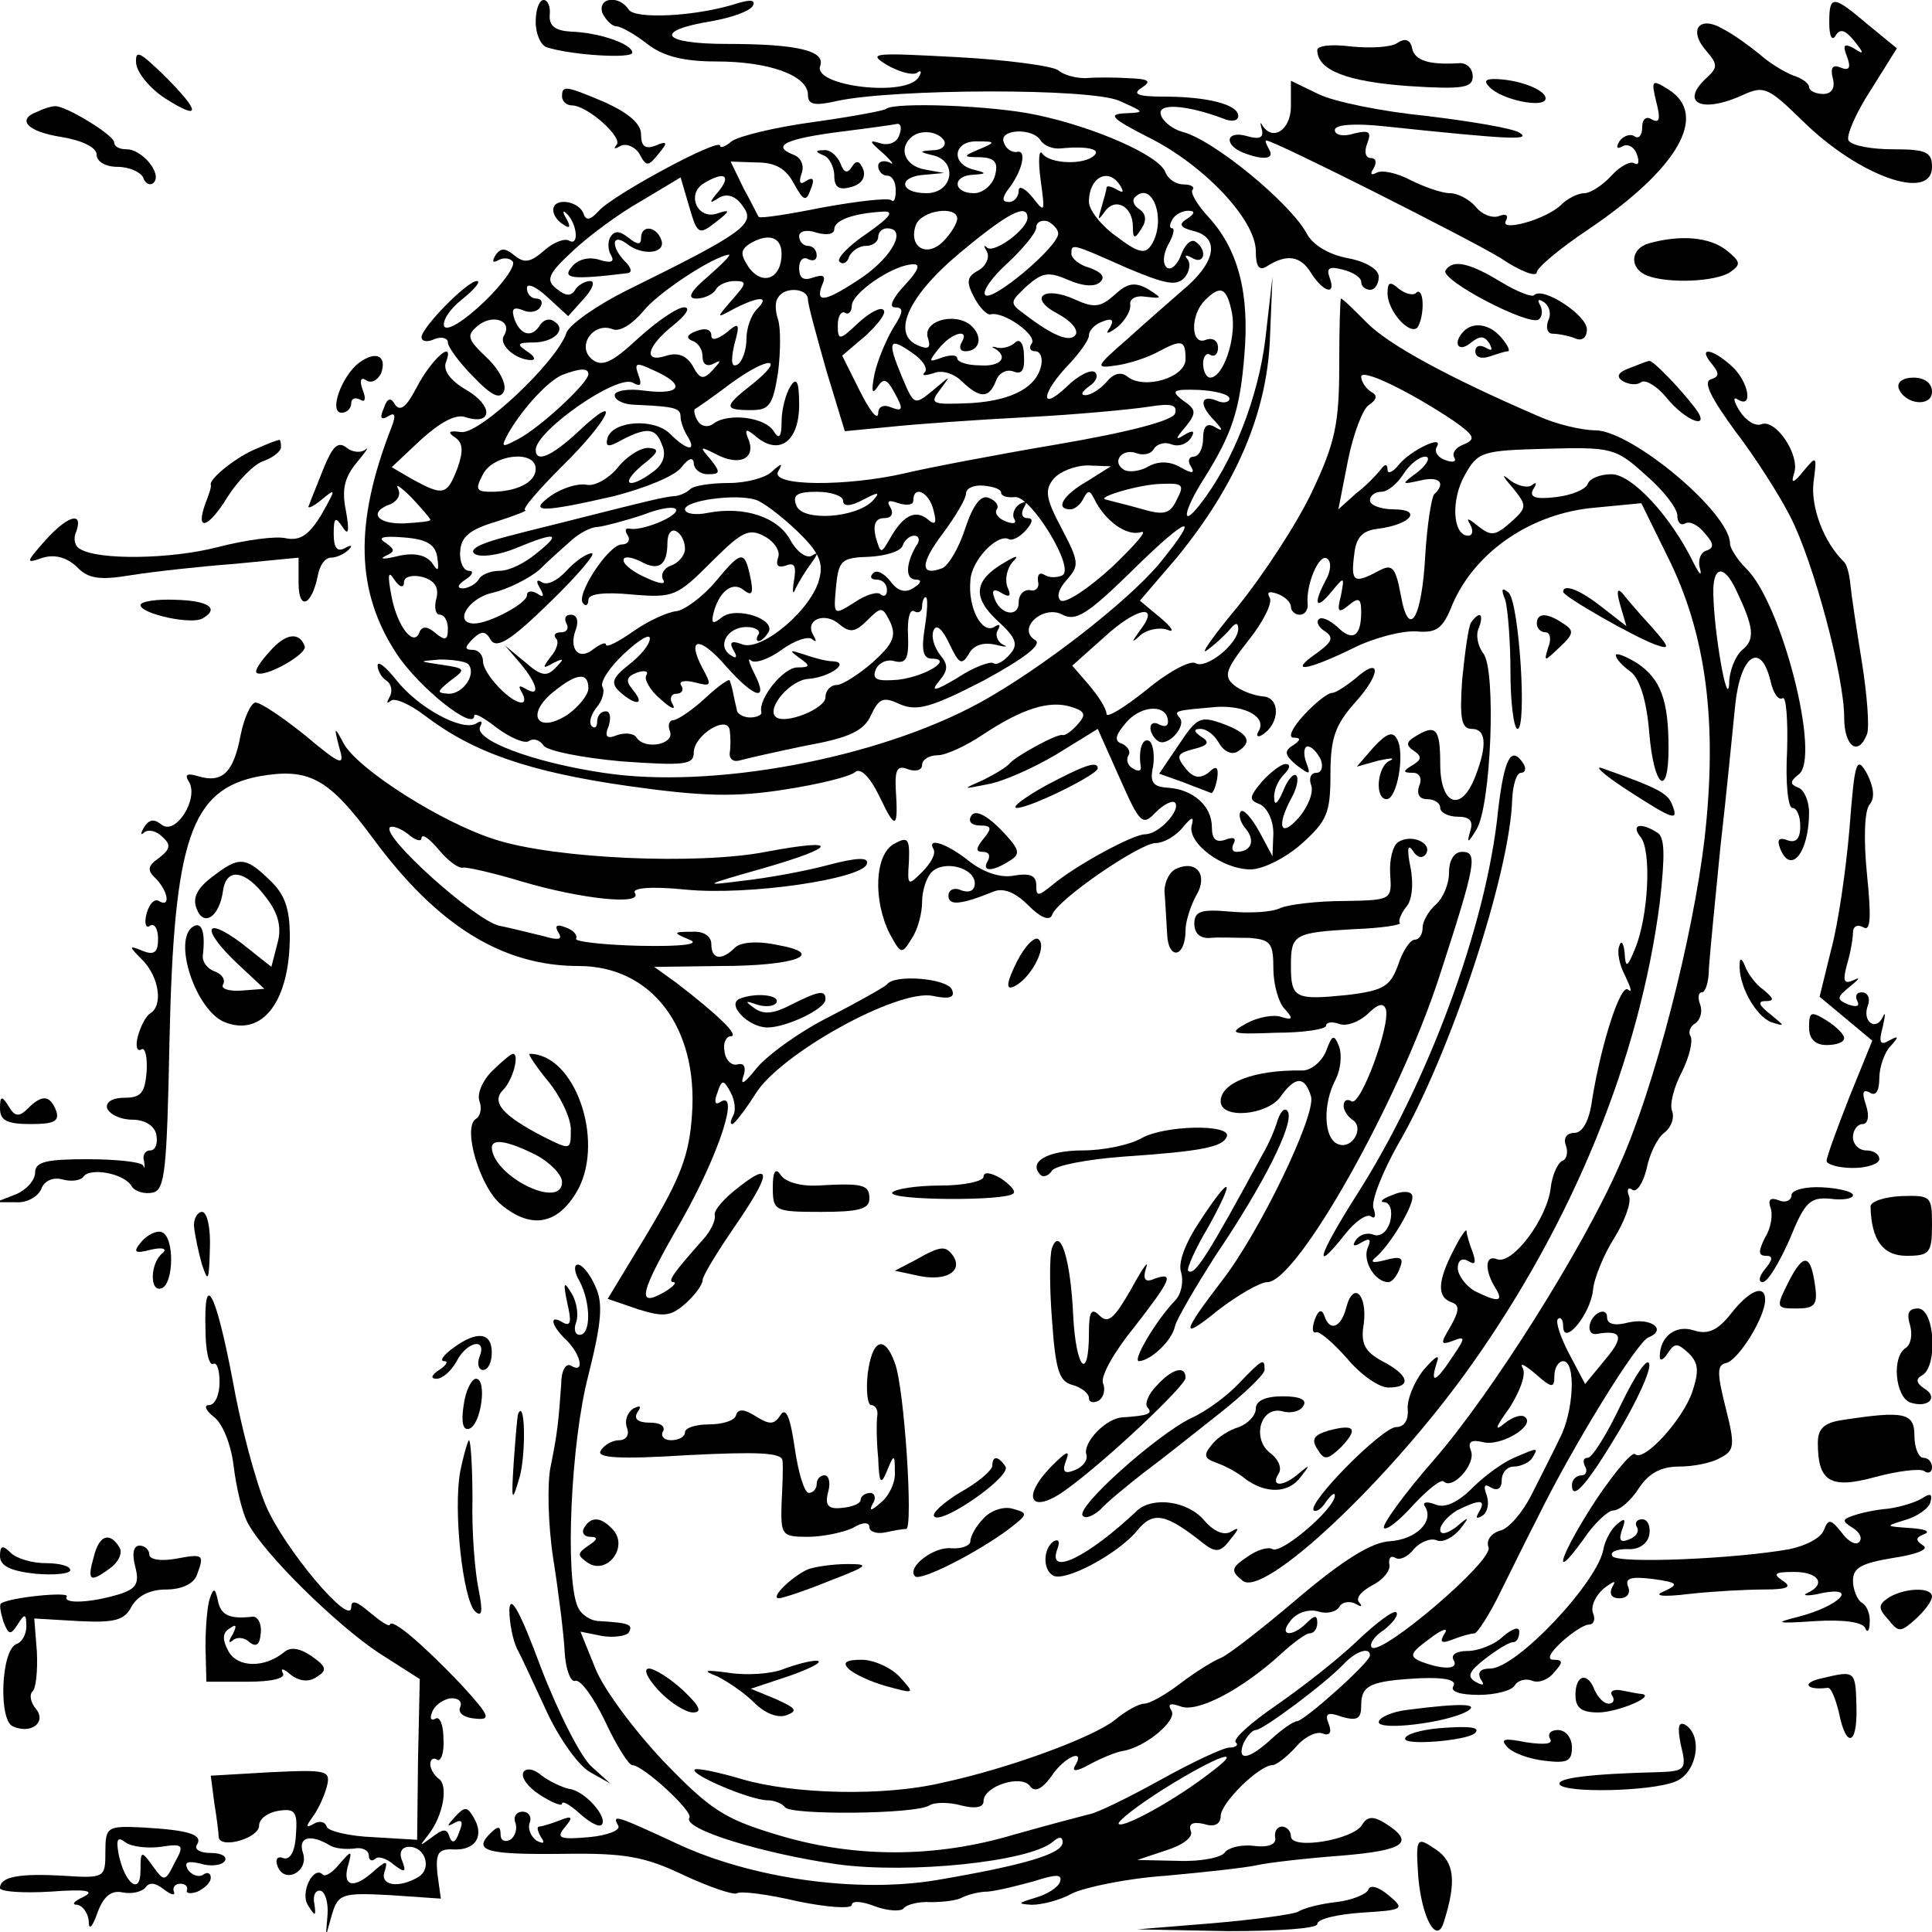 <?xml version="1.0" standalone="no"?>
<!DOCTYPE svg PUBLIC "-//W3C//DTD SVG 20010904//EN"
 "http://www.w3.org/TR/2001/REC-SVG-20010904/DTD/svg10.dtd">
<svg version="1.0" xmlns="http://www.w3.org/2000/svg"
 width="220pt" height="220pt" viewBox="0 0 220 220"
 preserveAspectRatio="xMidYMid meet">
<g transform="translate(0,220) scale(0.1,-0.1)"
fill="#000000" stroke="none">
<path d="M610 2175 c0 -14 6 -27 13 -29 29 -9 97 -13 97 -6 0 10 -38 23 -70
24 -17 1 -25 6 -24 19 1 9 -2 17 -7 17 -5 0 -9 -11 -9 -25z"/>
<path d="M686 2185 c4 -8 11 -15 16 -15 5 0 21 -9 35 -20 18 -14 41 -20 79
-20 60 0 104 -16 104 -38 0 -11 7 -13 33 -7 64 14 290 15 322 0 29 -13 29 -13
6 -14 -20 -1 -15 -6 26 -27 63 -31 123 -94 123 -130 0 -18 4 -23 13 -17 22 14
38 12 50 -8 14 -22 29 -26 21 -5 -4 11 0 13 15 9 12 -3 21 -9 21 -14 0 -5 5
-9 10 -9 6 0 10 7 10 15 0 8 -14 17 -35 21 -22 4 -40 15 -47 28 -18 34 -106
107 -142 116 -11 3 -22 12 -24 19 -5 14 28 12 71 -4 9 -4 17 -3 17 3 0 13 -35
22 -85 22 -30 0 -36 3 -25 10 12 8 8 10 -15 11 -16 1 -38 1 -49 0 -10 0 -24 3
-31 9 -7 5 -59 12 -116 15 -94 5 -102 5 -79 -9 14 -8 29 -12 34 -9 5 4 6 1 2
-5 -14 -23 -121 -10 -112 13 6 17 -25 25 -107 25 -74 0 -84 15 -16 26 22 4 42
11 46 17 4 7 -2 8 -18 3 -47 -15 -116 -18 -123 -7 -11 17 -36 14 -30 -4z"/>
<path d="M2083 2174 c0 -15 3 -21 7 -15 5 9 11 7 21 -5 12 -15 12 -17 0 -9
-11 6 -13 4 -8 -9 5 -13 3 -17 -7 -13 -9 4 -12 0 -9 -12 3 -11 -1 -18 -11 -18
-9 0 -16 4 -16 8 0 4 -8 10 -18 13 -10 4 -27 14 -38 24 -11 9 -30 23 -42 29
-27 16 -40 -1 -19 -25 13 -15 13 -19 1 -30 -32 -29 -7 -42 41 -20 24 11 29 8
68 -30 64 -63 147 -92 147 -52 0 17 -7 20 -44 20 -25 0 -47 4 -51 10 -3 5 8
31 25 57 l30 48 -33 27 c-40 34 -44 34 -44 2z"/>
<path d="M1591 2151 c-7 -5 -31 -6 -52 -4 -23 3 -39 1 -39 -4 0 -23 34 -36
104 -41 62 -4 73 -2 73 11 0 9 -7 16 -16 15 -34 -2 -50 3 -53 17 -2 10 -8 12
-17 6z"/>
<path d="M155 2128 c1 -11 16 -29 33 -40 41 -26 41 -16 -1 26 -28 27 -33 30
-32 14z"/>
<path d="M1470 2079 c0 -27 -21 -41 -33 -21 -2 4 -2 1 0 -6 2 -9 -3 -11 -17
-7 -24 7 -27 -10 -4 -19 23 -9 36 -7 29 4 -3 6 -5 10 -3 10 9 0 231 -112 267
-134 22 -15 41 -22 41 -16 0 5 26 27 59 49 102 69 137 130 91 159 -19 12 -20
11 -14 -14 5 -19 4 -25 -5 -20 -6 4 -11 1 -11 -9 0 -9 -4 -14 -9 -10 -5 3 -13
0 -17 -6 -4 -7 -3 -9 3 -6 6 4 14 0 17 -9 3 -8 2 -13 -3 -10 -4 3 -16 -3 -26
-14 -10 -11 -24 -20 -31 -20 -7 0 -19 -6 -26 -13 -17 -17 -72 -32 -63 -18 3 6
0 8 -8 5 -8 -3 -20 2 -27 11 -7 8 -20 15 -29 15 -9 0 -29 7 -45 15 -15 8 -33
12 -39 8 -6 -3 -7 -1 -3 5 4 7 3 12 -3 12 -6 0 -8 7 -4 17 5 13 2 15 -15 11
-12 -4 -22 -2 -22 4 0 6 22 8 58 4 142 -15 167 -16 152 -7 -8 5 -56 13 -106
19 -50 5 -105 16 -123 25 l-31 15 0 -29z"/>
<path d="M1696 2101 c14 -15 64 -25 64 -13 0 10 -32 22 -59 22 -10 0 -11 -3
-5 -9z"/>
<path d="M640 2090 c0 -5 5 -10 11 -10 18 0 59 -37 51 -45 -4 -5 -2 -5 5 -1 6
3 16 -1 21 -9 8 -15 10 -15 22 0 11 13 10 15 -4 9 -11 -4 -16 -1 -16 13 0 12
-14 24 -40 36 -47 20 -50 20 -50 7z"/>
<path d="M43 2073 c-25 -9 -12 -23 27 -29 24 -4 40 -12 40 -20 0 -8 10 -14 24
-14 13 0 26 -6 29 -12 2 -7 8 -10 12 -6 10 10 -13 38 -31 38 -8 0 -14 3 -14 8
0 8 -57 43 -68 41 -4 0 -13 -3 -19 -6z"/>
<path d="M1009 2076 c-2 -2 -40 -9 -83 -15 -44 -6 -85 -16 -93 -22 -7 -6 -13
-8 -13 -5 0 10 -122 -56 -138 -74 -10 -11 -15 -12 -18 -2 -7 14 -34 17 -34 3
0 -6 5 -13 12 -17 7 -5 8 -2 3 7 -5 8 -4 10 0 6 12 -11 15 -38 3 -31 -5 3 -18
-2 -28 -11 -16 -14 -23 -15 -34 -6 -11 9 -16 9 -22 0 -4 -7 -3 -9 4 -5 6 3 13
2 16 -2 3 -5 -12 -26 -33 -46 -22 -21 -41 -33 -45 -28 -3 6 6 20 20 31 15 12
22 21 17 21 -11 0 -63 -53 -63 -64 0 -5 7 -6 15 -2 8 3 15 1 15 -4 0 -5 13
-23 29 -39 22 -23 31 -26 35 -16 3 8 -6 25 -20 38 -22 21 -23 25 -10 36 17 14
40 6 30 -11 -7 -10 13 -28 31 -28 6 0 3 5 -5 10 -12 8 -11 10 7 10 24 0 39 15
24 24 -5 4 -12 2 -16 -4 -9 -15 -22 -12 -29 6 -4 12 -2 15 9 11 8 -4 17 -2 20
3 4 6 1 10 -4 10 -6 0 -11 5 -11 12 0 6 10 2 23 -10 l24 -22 18 20 c10 11 13
20 7 20 -6 0 -14 -5 -17 -10 -5 -8 -11 -7 -21 1 -13 10 -10 17 18 43 18 17 53
43 78 57 l45 27 10 -34 c9 -31 11 -32 30 -17 17 13 17 15 2 10 -22 -8 -36 21
-16 34 23 14 32 10 18 -8 -12 -14 -12 -16 0 -8 9 5 19 2 27 -10 15 -20 1 -30
-133 -96 -34 -17 -65 -39 -68 -48 -11 -33 -99 -116 -120 -113 -14 2 -16 0 -7
-6 9 -6 10 -15 3 -35 -12 -31 -16 -32 -51 -13 l-24 14 33 31 c22 20 40 30 51
26 31 -10 32 13 1 31 -19 11 -27 23 -23 32 10 27 -17 3 -34 -30 -11 -21 -18
-27 -24 -19 -5 9 -9 8 -13 -4 -5 -11 -3 -14 5 -9 8 5 9 1 4 -12 -43 -110 -41
-188 6 -259 26 -39 88 -88 88 -70 0 4 12 -3 26 -14 15 -11 31 -18 36 -15 6 4
13 1 17 -5 4 -6 44 -14 89 -18 71 -5 82 -4 82 10 0 20 39 44 41 25 1 -7 1 -19
0 -25 -1 -7 4 -11 11 -9 7 2 42 10 76 17 50 9 66 17 74 35 9 19 14 21 33 12
19 -8 35 -4 95 27 46 25 67 41 59 46 -22 13 9 41 31 29 15 -8 29 1 79 50 65
64 80 68 31 8 -37 -44 -135 -120 -204 -158 -117 -64 -306 -99 -429 -80 -81 12
-149 38 -140 53 3 6 1 7 -5 3 -16 -9 -66 18 -91 50 -12 15 -21 22 -21 16 0 -6
5 -14 10 -17 6 -4 7 -12 4 -18 -4 -7 -4 -9 1 -5 4 4 22 -4 39 -17 55 -42 119
-64 231 -80 85 -12 122 -13 179 -4 39 6 75 15 80 20 6 5 17 -6 28 -29 18 -38
21 -36 18 10 -1 22 2 27 14 22 9 -3 16 -1 16 5 0 6 8 11 18 11 9 0 33 11 52
24 44 29 75 39 100 31 16 -5 17 -9 7 -20 -6 -7 -14 -13 -17 -12 -6 2 -53 -24
-60 -32 -3 -4 -16 -12 -30 -19 -25 -11 -25 -11 5 -5 17 3 51 18 78 34 l47 29
25 -56 c23 -52 26 -55 41 -39 9 9 19 14 22 11 7 -8 -18 -36 -34 -36 -14 0 -80
-36 -106 -58 -16 -13 -18 -13 -18 0 0 11 -7 14 -25 11 -15 -3 -34 3 -51 16
-26 21 -49 28 -41 14 3 -5 -3 -16 -13 -26 -16 -16 -17 -16 -15 12 1 26 -1 29
-17 20 -22 -12 -24 -64 -5 -102 13 -24 14 -24 25 -6 7 10 12 29 12 42 0 13 5
28 11 34 14 14 49 5 49 -13 0 -8 -6 -11 -15 -8 -8 4 -15 1 -15 -6 0 -12 15
-10 52 5 11 4 24 -1 39 -16 14 -14 24 -18 27 -11 5 17 100 82 118 82 9 0 23 8
31 18 10 12 13 13 10 2 -5 -20 35 -50 67 -50 14 0 40 13 58 29 29 26 33 35 33
79 0 41 5 56 28 82 30 33 30 54 0 27 -10 -8 -22 -16 -26 -16 -5 0 -19 -11 -32
-25 -13 -14 -19 -26 -12 -26 9 0 8 -3 -1 -9 -10 -6 -9 -11 4 -22 16 -12 17
-12 11 4 -3 9 -2 17 2 17 5 0 11 -7 15 -15 3 -8 1 -15 -5 -15 -6 0 -9 -6 -6
-14 3 -8 -3 -24 -14 -37 -21 -24 -26 -10 -8 23 6 11 8 22 5 25 -3 3 -10 -5
-15 -18 -6 -14 -10 -17 -10 -8 -1 8 4 20 11 27 7 7 8 12 2 12 -5 0 -17 -9 -27
-20 -15 -18 -15 -21 -2 -26 8 -4 15 -18 15 -33 l-1 -26 -15 28 c-9 16 -18 26
-21 23 -3 -3 -1 -12 5 -19 12 -14 7 -27 -10 -27 -5 0 -6 4 -3 10 3 6 -1 7 -9
4 -11 -4 -16 0 -16 14 0 24 -21 43 -50 45 -17 1 -21 6 -17 24 2 13 0 26 -4 29
-8 5 -13 -10 -10 -29 1 -5 -3 -6 -9 -2 -6 3 -8 10 -5 15 3 4 -1 10 -7 13 -10
3 -8 10 5 25 18 20 47 20 47 0 0 -5 -4 -6 -10 -3 -5 3 -10 2 -10 -4 0 -5 4
-12 9 -15 11 -7 33 18 24 27 -7 8 -3 8 42 12 34 2 58 -12 48 -28 -3 -5 -1 -7
4 -4 21 13 21 43 1 44 -11 1 -26 7 -33 13 -12 10 -9 18 16 50 17 21 28 43 25
49 -4 7 -1 8 8 5 9 -3 16 -10 16 -15 0 -5 5 -9 10 -9 6 0 10 6 9 13 -2 21 13
57 22 51 5 -3 5 -13 -1 -24 -15 -28 -12 -36 6 -14 15 18 15 18 11 -4 -5 -19
-3 -21 9 -11 11 9 14 8 14 -8 0 -28 -10 -34 -27 -17 -9 8 -18 12 -21 9 -4 -3
0 -10 7 -14 10 -7 8 -12 -10 -25 -33 -23 -11 -20 42 6 24 12 56 20 72 19 23
-2 30 3 41 31 26 60 90 104 163 110 l52 5 30 -61 c44 -88 57 -189 42 -321 -13
-111 -57 -284 -97 -372 -41 -94 -145 -259 -210 -334 -35 -40 -61 -76 -58 -79
3 -3 18 9 34 27 16 17 31 29 34 26 10 -10 37 20 31 35 -4 10 0 13 13 10 20 -6
60 18 49 28 -4 4 -14 1 -24 -7 -12 -10 -10 -4 6 18 12 19 19 38 15 45 -4 7 2
4 14 -6 19 -17 22 -17 22 -3 0 10 5 17 10 17 15 0 12 -58 -4 -88 -7 -15 -22
-44 -32 -64 -10 -20 -26 -39 -36 -41 -10 -3 -16 -11 -13 -19 6 -15 -122 -124
-133 -114 -3 4 3 13 14 20 10 8 17 17 14 20 -3 3 -23 -12 -45 -33 -22 -21 -63
-53 -92 -73 -29 -20 -49 -38 -46 -42 4 -3 0 -6 -7 -6 -7 0 -43 -17 -79 -37
-36 -20 -73 -38 -81 -39 -8 -2 -46 -12 -85 -23 -90 -27 -183 -27 -271 0 -60
18 -76 29 -129 84 -33 35 -68 82 -77 105 l-17 42 25 -5 c13 -2 27 0 30 4 5 9
1 11 -33 13 -10 0 -21 7 -25 16 -15 33 -8 188 12 264 15 60 17 82 8 101 -6 14
-15 25 -20 25 -5 0 -4 -9 2 -19 13 -25 13 -61 0 -61 -5 0 -7 6 -4 14 3 8 1 23
-5 33 -9 15 -10 13 -5 -11 5 -21 4 -27 -5 -22 -16 10 -14 -3 4 -20 17 -17 21
-39 5 -29 -6 3 -11 -6 -11 -22 -3 -41 -4 -54 -12 -93 -4 -19 -3 -66 3 -105 6
-38 12 -86 13 -106 1 -20 7 -35 12 -33 6 2 21 -19 34 -46 13 -28 27 -50 31
-50 12 0 70 -53 65 -60 -8 -13 85 -41 169 -53 83 -11 216 3 244 25 8 7 12 7
12 0 0 -13 -44 -26 -144 -43 -91 -15 -211 2 -296 42 -67 31 -74 34 -66 20 3
-5 -12 -11 -33 -13 -34 -3 -38 -1 -28 11 10 12 9 14 -6 8 -10 -4 -21 -7 -23
-7 -3 0 -2 -5 2 -12 5 -7 3 -8 -5 -4 -7 5 -10 14 -8 20 3 7 -1 13 -8 13 -7 0
-11 -6 -8 -13 2 -6 0 -15 -6 -19 -6 -3 -11 -1 -11 6 0 10 -3 10 -12 1 -20 -20
-3 -24 84 -23 69 1 92 -3 136 -24 30 -14 57 -23 61 -21 4 3 35 -1 69 -9 34 -7
62 -9 62 -4 0 5 12 4 27 -2 14 -5 29 -6 32 -2 3 4 17 8 31 7 14 0 30 2 35 5 6
3 19 7 30 7 11 1 35 7 53 12 25 8 32 8 29 -1 -2 -6 -14 -14 -28 -18 -20 -6
-21 -7 -4 -8 11 0 32 5 46 13 15 7 62 17 106 20 44 4 90 9 104 12 13 3 57 8
97 11 72 6 84 15 49 37 -13 8 -20 8 -26 -2 -10 -17 -81 -29 -81 -13 0 6 -5 11
-10 11 -6 0 -9 -6 -8 -12 2 -8 -7 -12 -24 -10 -14 2 -29 -2 -33 -7 -3 -6 -27
-11 -53 -10 l-47 1 33 11 c19 6 31 15 28 22 -3 8 2 11 15 8 12 -4 19 0 19 9 0
15 44 58 59 58 4 0 16 9 26 20 10 12 24 19 31 16 8 -3 11 1 7 11 -5 12 -1 14
15 8 18 -5 22 -2 22 13 0 23 10 28 68 31 28 1 41 -2 37 -9 -4 -6 7 -10 29 -10
19 0 38 5 41 11 4 6 13 8 20 5 8 -3 19 2 25 10 10 11 10 14 -1 14 -8 0 -4 8 9
20 12 11 26 20 31 20 6 0 8 6 5 13 -3 8 3 20 12 28 12 9 15 10 10 2 -4 -8 -1
-13 8 -13 9 0 13 6 10 13 -4 10 3 12 28 9 29 -4 30 -6 13 -14 -13 -5 -3 -7 29
-3 27 3 65 5 85 5 27 0 32 3 21 10 -12 8 -9 10 13 10 28 0 37 -14 15 -24 -7
-3 1 -4 17 0 42 8 19 -15 -27 -27 -28 -7 -26 -8 19 -5 32 2 54 -1 57 -8 2 -6
5 -3 5 6 1 9 -3 20 -9 23 -5 3 -10 15 -10 25 0 15 10 20 46 26 27 4 41 10 34
14 -9 6 -9 9 1 13 8 3 1 6 -16 7 -28 2 -29 2 -6 9 14 4 27 13 29 20 3 10 0 11
-9 5 -8 -5 -25 -10 -39 -12 -14 -1 -32 -5 -40 -8 -12 -4 -13 -6 0 -14 8 -5 11
-12 7 -16 -4 -4 -13 1 -20 11 -12 15 -15 16 -20 3 -3 -9 -20 -18 -39 -22 -60
-11 -196 -17 -202 -8 -3 5 5 8 17 8 13 -1 23 6 25 16 2 10 -2 18 -8 18 -6 0
-9 -4 -6 -9 3 -5 -1 -11 -9 -14 -10 -4 -12 -1 -8 11 5 13 3 14 -6 6 -7 -6 -13
-18 -15 -27 -5 -37 -99 -137 -129 -137 -11 0 -15 -4 -11 -12 5 -7 3 -8 -6 -3
-10 6 -7 12 11 26 13 10 27 19 32 19 4 0 7 5 7 12 0 6 -7 4 -18 -5 -10 -10
-29 -17 -41 -17 -12 0 -19 -4 -16 -10 7 -11 -11 -12 -37 -2 -14 6 -12 10 10
26 14 11 22 13 17 6 -6 -10 -4 -12 9 -7 10 4 21 7 25 7 3 0 17 21 30 48 13 26
31 63 41 82 40 82 114 202 127 207 22 9 3 23 -23 17 -15 -4 -24 -2 -24 6 0 6
-4 8 -10 5 -12 -7 -14 -26 -2 -24 29 5 32 -3 10 -29 l-23 -28 -18 34 c-10 19
-16 37 -13 40 3 3 6 -1 6 -8 0 -24 31 13 34 41 1 13 12 40 24 59 12 19 20 41
17 48 -3 7 -1 11 4 7 5 -3 12 8 16 24 3 16 12 35 20 41 8 6 12 17 9 25 -3 7 2
27 11 44 9 18 13 36 10 41 -3 5 0 12 6 15 5 4 8 13 5 21 -3 8 -2 14 2 14 4 0
8 12 8 28 1 15 7 77 13 137 7 61 14 134 17 163 6 56 29 72 40 27 3 -14 9 -23
14 -20 4 2 6 -25 5 -60 -2 -36 1 -65 6 -65 5 0 9 -9 9 -21 0 -14 -5 -19 -14
-16 -10 4 -13 1 -9 -9 12 -31 33 -5 33 41 0 13 -6 26 -12 28 -10 4 -10 7 0 15
26 18 -19 196 -60 235 -10 10 -18 23 -18 28 0 35 -111 128 -153 129 -16 0 -45
7 -65 16 -102 44 -170 81 -195 106 -15 15 -28 28 -30 28 -1 0 -2 -35 -2 -77 0
-66 -5 -88 -31 -143 -17 -36 -55 -94 -84 -130 -30 -36 -45 -58 -35 -50 11 8
23 20 27 25 5 6 8 6 8 -1 0 -17 -37 -47 -49 -39 -6 3 -31 -10 -56 -31 -25 -20
-45 -32 -45 -27 0 6 -9 20 -20 33 l-19 22 37 33 c37 34 64 38 40 7 -10 -14
-10 -15 1 -5 7 6 21 9 30 6 9 -4 6 2 -7 13 l-24 20 42 49 c67 82 102 163 106
247 l3 73 -8 -70 c-8 -67 -37 -142 -75 -190 -22 -28 -18 -6 5 30 32 51 41 78
46 141 6 70 -7 120 -41 157 -13 14 -21 28 -18 31 3 3 -2 6 -10 6 -9 0 -18 6
-21 14 -7 19 -80 51 -146 65 -50 11 -163 15 -172 7z m15 -30 c-3 -9 -13 -12
-22 -9 -13 4 -12 2 3 -11 11 -10 14 -15 8 -11 -7 3 -13 1 -13 -4 0 -6 5 -11
10 -11 6 0 10 -7 10 -17 0 -9 -2 -14 -5 -11 -3 3 -38 -1 -77 -8 -40 -8 -72
-13 -74 -11 -1 1 -8 16 -17 32 l-15 31 30 -1 c21 0 33 -7 42 -24 11 -20 14
-21 19 -7 5 12 3 15 -5 10 -7 -5 -9 -2 -5 9 3 9 -1 18 -10 21 -25 10 -8 18 54
26 32 4 61 8 65 9 4 0 5 -5 2 -13z m51 -6 c3 -5 -2 -11 -12 -11 -17 -1 -17 -2
0 -6 28 -7 22 -43 -8 -43 -31 0 -33 19 -2 21 l22 2 -22 4 c-22 4 -30 23 -16
36 10 10 31 8 38 -3z m110 0 c4 -6 14 -10 23 -9 30 3 46 -1 38 -8 -11 -11 -50
-10 -59 2 -4 6 -5 -8 -2 -30 5 -37 5 -38 -9 -20 -9 11 -16 14 -16 8 0 -7 -5
-13 -11 -13 -8 0 -8 4 -2 13 17 21 23 47 11 44 -6 -1 -13 4 -15 11 -6 15 33
17 42 2z m-70 -10 c-19 -8 -19 -9 2 -9 16 -1 20 -6 16 -21 -3 -11 -14 -20 -24
-20 -24 0 -25 20 -1 21 16 1 16 2 0 6 -26 7 -22 33 5 32 21 0 21 -1 2 -9z
m161 -42 c4 -7 3 -8 -4 -4 -7 4 -12 5 -12 2 0 -2 -3 -13 -6 -23 -4 -14 -4 -15
4 -4 12 17 32 6 32 -17 0 -14 2 -15 10 -2 6 9 5 17 -3 22 -6 4 -8 10 -5 13 20
21 37 -26 19 -54 -7 -11 -15 -9 -40 10 -17 12 -31 30 -31 39 0 29 23 40 36 18z
m-289 -54 c-21 -14 -35 -29 -31 -32 4 -4 9 -1 11 6 3 6 11 12 19 12 8 0 14 5
14 10 0 6 5 10 10 10 23 0 7 -31 -27 -55 -43 -29 -55 -31 -47 -10 5 11 2 13
-10 9 -11 -4 -16 -1 -16 11 0 9 5 13 10 10 6 -3 10 -1 10 4 0 6 -4 11 -10 11
-5 0 -10 5 -10 11 0 6 9 8 20 4 11 -3 20 -2 20 4 0 10 21 18 55 20 14 1 9 -6
-18 -25z m103 17 c0 -5 -7 -17 -16 -26 -19 -19 -40 -6 -31 19 7 17 47 22 47 7z
m80 1 c0 -13 -38 -41 -46 -34 -4 4 -4 2 0 -5 3 -6 -1 -16 -10 -21 -13 -7 -14
-13 -5 -30 6 -12 15 -21 19 -20 14 4 53 -23 47 -33 -4 -5 -2 -9 4 -9 5 0 8 -6
7 -14 -4 -26 -32 -42 -80 -45 -46 -2 -48 -1 -35 16 12 16 12 16 -8 -1 -22 -18
-22 -18 -36 15 -17 41 -15 46 12 27 12 -8 18 -18 14 -22 -4 -4 0 -4 10 -1 9 4
23 0 32 -9 21 -20 31 -20 39 0 3 9 12 14 20 11 10 -4 13 2 12 18 0 14 -5 20
-10 15 -5 -5 -14 -7 -20 -6 -6 2 -8 1 -3 -1 16 -10 6 -21 -18 -19 -14 0 -25 4
-25 8 0 4 -8 4 -17 1 -16 -6 -16 -5 -4 10 14 18 36 24 26 7 -3 -5 -2 -10 4
-10 17 0 21 17 6 30 -19 15 -56 4 -48 -16 3 -10 0 -12 -10 -8 -33 12 -14 56
46 106 55 46 77 57 77 40z m182 -1 c-10 -6 -9 -10 7 -14 29 -7 26 -33 -6 -62
-16 -14 -46 -40 -68 -60 -38 -33 -39 -35 -13 -31 14 2 35 9 46 15 28 15 32 14
32 -8 0 -21 -47 -35 -66 -20 -7 6 -16 4 -24 -6 -7 -8 -18 -15 -24 -15 -6 0 -4
4 4 10 8 5 11 12 7 16 -4 4 -19 -3 -33 -17 -31 -29 -28 -6 4 27 12 13 22 27
22 32 0 6 7 13 16 16 10 4 13 2 8 -7 -6 -8 -3 -8 9 1 9 8 15 19 14 25 -1 7 7
11 18 9 19 -2 19 -2 2 9 -15 8 -23 7 -38 -7 -16 -14 -23 -15 -45 -5 -35 16
-54 2 -20 -16 15 -8 24 -18 21 -24 -6 -9 -24 -3 -58 23 -18 13 -17 14 2 32 18
16 25 17 48 7 16 -7 30 -8 36 -2 6 6 1 11 -12 16 -12 3 -21 11 -21 16 0 12 0
12 63 -16 45 -19 57 -21 66 -11 6 7 7 17 3 21 -4 5 -1 5 6 1 14 -8 17 10 3 19
-5 3 -12 -4 -16 -15 -4 -11 -11 -18 -16 -15 -5 4 -5 14 1 26 6 10 8 19 5 19
-4 0 -3 5 0 10 3 6 12 10 18 10 8 0 8 -3 -1 -9z m-147 -17 c0 -15 -75 -78 -83
-70 -4 4 8 21 26 37 17 16 32 34 32 40 0 6 6 9 13 7 6 -3 12 -9 12 -14z m-315
-23 c0 -28 -21 -37 -37 -16 -10 15 -10 20 0 27 21 13 37 9 37 -11z m-84 -26
c-20 -17 -24 -25 -13 -25 9 0 19 5 22 10 3 6 13 10 22 10 14 0 13 -3 -3 -21
-19 -22 -19 -22 3 -10 28 14 40 14 25 -1 -7 -7 -12 -22 -12 -34 0 -13 -5 -26
-10 -29 -7 -4 -8 3 -4 22 7 25 6 27 -9 14 -11 -8 -17 -9 -17 -3 0 7 -7 9 -17
5 -11 -4 -12 -8 -5 -11 7 -2 12 -10 12 -18 0 -9 5 -12 13 -8 9 5 8 3 -1 -7
-11 -12 -15 -11 -23 4 -7 12 -17 16 -30 12 -27 -9 -23 10 7 34 15 12 21 21 13
21 -8 0 -31 -16 -52 -35 -31 -29 -42 -33 -53 -24 -18 15 2 43 24 34 8 -3 22 6
34 20 16 21 80 63 98 65 3 0 -8 -11 -24 -25z m224 -10 c-14 -15 -18 -25 -11
-25 10 0 10 -5 -1 -22 -8 -13 -18 -36 -22 -53 -4 -20 -3 -25 3 -16 7 11 11 10
20 -7 10 -18 9 -21 -4 -16 -9 4 -15 1 -15 -7 -1 -8 -10 4 -21 26 l-20 40 27
23 c14 13 24 26 20 29 -3 4 -16 -3 -29 -15 -21 -20 -23 -20 -23 -2 0 10 4 16
8 14 4 -3 8 1 8 8 0 14 46 46 69 47 10 1 7 -7 -9 -24z m-110 -16 c0 -6 10 -42
21 -81 l21 -69 52 5 c28 3 98 8 156 11 58 3 120 9 139 12 25 4 32 2 29 -8 -3
-8 -52 -21 -134 -35 -71 -12 -149 -27 -174 -33 -65 -15 -153 -15 -144 2 6 10
4 10 -7 0 -7 -7 -29 -13 -49 -13 -20 0 -40 -3 -44 -7 -4 -4 -13 -8 -19 -8 -11
-1 -28 -5 -107 -25 -19 -5 -57 -14 -83 -21 -31 -8 -44 -15 -36 -20 7 -4 28 -1
47 7 46 19 52 17 23 -6 -13 -11 -31 -20 -42 -20 -10 0 -21 -4 -24 -10 -3 -5
-12 -10 -18 -10 -7 0 -6 4 3 10 8 5 10 10 4 10 -6 0 -11 10 -10 22 1 17 11 25
41 34 22 7 37 13 33 13 -4 1 15 23 42 50 54 53 70 88 19 40 -30 -28 -49 -37
-49 -21 1 22 94 87 111 76 9 -5 10 -2 6 9 -5 14 -3 15 18 5 36 -16 31 -28 -10
-23 -20 3 -35 0 -35 -5 0 -6 11 -11 25 -11 45 -2 50 -4 50 -14 0 -5 4 -16 8
-22 11 -18 -1 -16 -20 3 -18 18 -64 15 -71 -4 -3 -11 0 -12 16 -3 29 15 39 14
46 -6 5 -11 1 -22 -10 -30 -28 -21 -39 -15 -13 7 19 15 21 19 7 20 -9 0 -25
-10 -35 -23 -10 -12 -26 -21 -35 -19 -10 2 -28 -4 -40 -12 -28 -20 -12 -20 71
-1 35 9 70 23 77 33 8 10 13 12 14 5 0 -7 7 -13 16 -13 14 0 15 2 3 17 -13 15
-12 15 6 6 26 -14 45 -6 38 15 -6 14 -4 15 9 4 26 -21 48 -4 48 37 0 27 -3 32
-10 21 -5 -8 -10 -26 -10 -40 0 -18 -3 -21 -9 -11 -10 16 -51 21 -68 9 -6 -5
-14 -4 -18 2 -4 6 -5 12 -4 14 2 1 21 14 42 30 43 31 63 30 23 -2 -32 -25 -32
-29 -1 -29 21 0 25 5 31 43 3 24 3 51 0 60 -3 9 -4 20 0 25 7 13 34 11 34 -2z
m483 -16 c5 -28 -10 -73 -25 -73 -4 0 -8 7 -8 16 0 8 4 13 8 10 5 -3 9 1 9 8
0 8 -6 12 -14 9 -17 -7 -18 28 -1 45 18 18 25 15 31 -15z m-733 -69 c0 -10
-55 -61 -80 -74 -19 -10 -20 -10 -11 7 17 29 45 59 61 66 21 8 30 8 30 1z
m985 -53 c24 -17 26 -21 12 -27 -9 -3 -14 -10 -11 -15 3 -5 -2 -6 -10 -3 -9 3
-13 10 -10 15 9 15 -30 -4 -43 -20 -7 -9 -13 -11 -13 -6 0 7 -3 7 -8 0 -4 -5
-16 -18 -28 -27 l-20 -18 11 56 c6 30 17 59 24 63 9 6 10 11 2 15 -6 4 -11 12
-11 17 0 10 54 -16 105 -50z m-255 25 c0 -4 -7 -6 -15 -2 -18 7 -20 -5 -2 -23
10 -11 10 -13 0 -7 -9 5 -13 0 -13 -13 0 -12 -5 -21 -11 -21 -5 0 -7 -5 -3
-11 5 -8 2 -9 -12 -1 -12 7 -25 7 -36 1 -10 -6 -23 -7 -28 -4 -15 9 -2 25 14
19 8 -3 17 -1 20 5 4 6 13 8 20 5 8 -3 17 0 22 7 5 8 3 10 -7 4 -11 -7 -11 -5
1 9 13 16 12 20 -3 30 -14 11 -12 13 18 12 19 -1 35 -5 35 -10z m474 -87 c20
-17 36 -38 36 -46 0 -8 4 -12 9 -9 5 3 15 -2 22 -11 11 -12 11 -17 2 -20 -7
-2 -10 -12 -7 -21 2 -9 -1 -6 -8 8 -26 53 -70 100 -93 100 -13 0 -25 -5 -27
-11 -2 -6 -18 -13 -36 -15 -24 -3 -31 0 -26 9 4 6 4 9 -1 5 -4 -4 -15 -2 -24
4 -12 10 -11 7 2 -8 16 -20 16 -22 -3 -39 -17 -15 -22 -16 -37 -4 -11 9 -14
10 -9 2 4 -7 3 -13 -2 -13 -18 0 -20 41 -4 69 15 27 20 28 93 30 74 2 79 1
113 -30z m-1264 7 c0 -15 -21 -26 -51 -26 -17 0 -18 3 -9 20 12 23 60 28 60 6z
m1005 -3 c-20 -15 -20 -15 3 -10 21 5 29 -3 15 -16 -3 -4 -8 -35 -10 -69 -4
-74 -19 -97 -28 -45 -6 32 -10 35 -25 27 -28 -15 -32 -13 -28 18 2 20 9 28 28
30 37 5 50 22 17 22 -15 0 -27 5 -27 10 0 6 6 10 13 10 7 0 18 9 25 20 7 11
18 20 25 20 6 0 3 -8 -8 -17z m-377 -11 c-28 -16 -37 -32 -19 -32 5 0 12 6 15
13 5 9 7 9 12 -1 12 -25 37 -43 53 -38 9 3 -6 -14 -32 -39 -27 -25 -53 -42
-59 -39 -5 4 -3 13 7 24 14 16 14 20 -6 58 -18 34 -20 44 -9 57 7 8 24 15 39
15 l26 -1 -27 -17z m-748 -44 c0 -2 -14 -3 -30 -4 -31 -1 -41 13 -15 22 8 4
12 11 8 18 -3 6 4 1 16 -11 11 -12 21 -23 21 -25z m650 31 c0 -4 7 -6 16 -5
18 1 68 -80 54 -89 -6 -3 -15 -3 -20 0 -6 4 -9 1 -8 -7 2 -7 -3 -12 -9 -10 -7
1 -13 -5 -13 -14 0 -18 -22 -14 -28 6 -3 8 0 10 8 5 10 -6 12 -4 7 7 -3 9 0
21 6 28 8 8 5 8 -10 -1 -34 -20 -36 -39 -7 -66 21 -19 24 -27 14 -38 -7 -8
-15 -13 -19 -10 -4 2 -23 -5 -41 -17 -25 -15 -31 -16 -21 -4 11 13 11 19 1 31
-6 8 -10 20 -7 27 3 8 10 2 18 -15 11 -23 14 -25 22 -12 5 10 16 14 30 11 12
-3 16 -3 9 0 -6 3 -9 11 -6 16 4 7 2 8 -4 4 -14 -8 -30 22 -27 53 1 23 31 54
44 47 3 -2 12 2 19 10 8 9 9 14 2 14 -6 0 -8 5 -4 12 4 7 3 8 -5 4 -6 -4 -9
-12 -6 -17 3 -5 -1 -6 -9 -3 -9 3 -14 10 -11 14 3 4 -1 10 -9 13 -9 4 -18 -8
-27 -35 -7 -22 -19 -42 -26 -45 -26 -10 -25 6 1 40 14 19 26 39 26 45 0 6 9
10 20 9 11 -1 20 -4 20 -8z m200 -8 c-8 -17 -15 -18 -42 -10 -18 5 -35 9 -38
10 -15 2 39 18 63 18 24 1 26 -1 17 -18z m-433 -35 c25 -24 31 -36 26 -55 -8
-34 -64 -82 -87 -75 -13 5 -16 3 -11 -6 5 -8 4 -11 -3 -6 -16 10 -4 32 18 32
10 0 16 -4 14 -8 -3 -4 -3 -8 0 -8 3 0 8 5 11 10 9 15 -37 30 -53 17 -10 -8
-12 -7 -10 3 6 26 22 39 35 28 9 -7 11 -4 8 12 -7 34 -10 34 -40 -2 -15 -18
-36 -33 -45 -34 -10 -1 -32 -11 -49 -23 -17 -12 -31 -19 -31 -15 0 3 -6 1 -14
-5 -17 -14 -29 0 -20 23 3 9 1 16 -6 16 -6 0 -8 -4 -5 -10 3 -5 1 -10 -6 -10
-7 0 -9 -3 -6 -7 4 -3 1 -13 -6 -21 -10 -13 -9 -14 3 -7 12 6 13 5 3 -5 -10
-11 -17 -10 -35 6 l-23 19 18 -21 c19 -23 23 -39 5 -28 -7 4 -8 3 -4 -4 4 -7
4 -12 0 -12 -13 0 -44 33 -44 47 0 7 -5 13 -12 13 -9 0 -9 3 0 12 10 10 15 10
21 -1 7 -10 23 0 67 43 32 31 53 56 48 56 -6 0 -19 -9 -29 -20 -10 -11 -22
-17 -28 -13 -6 4 -7 1 -2 -7 5 -9 4 -11 -3 -6 -7 4 -12 3 -12 -2 0 -9 -43 -32
-60 -32 -24 0 -7 29 21 35 17 4 41 16 53 26 11 11 28 26 37 34 9 8 22 15 30
15 8 1 31 7 52 14 20 8 37 10 37 5 0 -8 -40 -24 -53 -21 -5 1 -6 -2 -2 -8 3
-5 0 -10 -7 -10 -15 0 -53 -58 -44 -67 3 -4 6 -2 6 4 0 7 19 9 50 6 47 -4 51
-2 90 37 35 35 43 39 61 29 11 -6 18 -17 15 -24 -3 -9 0 -12 9 -9 10 4 12 -1
9 -18 -2 -13 -1 -16 2 -8 4 8 12 21 18 29 8 11 8 13 0 8 -6 -3 -17 5 -24 18
-14 26 -52 39 -94 31 -14 -3 -26 -1 -26 4 0 10 57 18 80 11 8 -2 29 -18 47
-35z m53 34 c0 -7 8 -7 23 1 17 9 20 9 11 -1 -19 -20 -80 -24 -87 -6 -5 12 0
16 23 16 17 0 30 -5 30 -10z m103 -11 c4 -15 2 -18 -7 -10 -14 11 -28 4 -43
-23 -10 -17 -10 -17 -16 3 -3 14 0 21 10 21 8 0 11 5 7 12 -5 8 -2 9 9 5 10
-3 17 -2 17 3 0 18 18 10 23 -11z m-283 -44 c0 -7 -7 -16 -16 -19 -8 -3 -12
-10 -9 -16 4 -6 -4 -5 -19 2 -14 6 -26 15 -26 20 0 5 8 4 19 -1 21 -12 31 -5
31 21 0 11 5 16 10 13 6 -3 10 -12 10 -20z m-282 -10 c2 -15 1 -17 -6 -6 -7 9
-20 12 -38 8 -16 -4 -23 -4 -15 0 11 5 11 7 0 15 -10 6 -3 8 21 6 26 -2 36 -8
38 -23z m545 13 c-12 -21 -12 -38 0 -38 7 0 6 -4 -2 -9 -10 -7 -19 -4 -27 7
-7 9 -16 14 -20 9 -4 -4 -2 -7 4 -7 7 0 12 -5 12 -12 0 -6 -3 -8 -7 -5 -3 4
-17 0 -30 -9 -24 -15 -24 -15 -21 18 3 30 6 33 38 34 18 1 36 6 38 13 2 6 8
11 13 11 6 0 7 -6 2 -12z m-583 -41 c0 6 9 9 21 6 14 -4 19 -12 16 -24 -3 -11
-1 -19 4 -19 5 0 9 -7 9 -16 0 -13 -3 -14 -14 -5 -9 8 -15 8 -18 2 -6 -19 -25
4 -32 39 -5 26 -4 31 3 20 6 -9 11 -10 11 -3z m1517 -9 c20 -42 22 -56 7 -68
-8 -7 -15 -24 -15 -39 -2 -28 -17 57 -18 102 -1 33 12 35 26 5z m-924 -43 c-4
-25 -2 -35 8 -35 25 0 -6 -20 -38 -24 -24 -2 -30 0 -26 11 3 8 13 13 22 10 13
-3 16 3 15 30 -1 18 2 30 7 27 5 -3 9 0 9 5 0 6 2 11 4 11 3 0 2 -16 -1 -35z
m-59 -39 c-16 -14 -35 -26 -41 -26 -7 0 -13 -6 -13 -14 0 -13 -47 -32 -57 -22
-10 10 17 42 38 43 24 2 48 19 27 20 -7 0 -22 4 -33 8 -16 5 -17 5 -5 -4 13
-9 13 -11 -2 -11 -16 0 -45 -36 -41 -51 1 -3 -5 -6 -13 -6 -7 0 -15 4 -15 9
-1 4 -3 13 -4 18 -1 6 -3 12 -4 15 0 3 -13 -6 -28 -20 -15 -14 -32 -25 -36
-25 -5 0 -7 -6 -4 -13 5 -15 -29 -21 -38 -7 -3 5 -13 6 -22 3 -12 -5 -15 -2
-10 10 3 9 2 17 -3 17 -6 0 -10 -5 -10 -12 0 -6 -3 -8 -6 -5 -4 4 -1 13 5 21
7 8 10 19 7 24 -3 5 8 22 24 37 17 16 30 24 30 18 0 -7 -11 -20 -24 -30 -19
-15 -21 -21 -10 -31 18 -16 29 -15 15 2 -9 11 -8 15 4 20 9 3 14 2 11 -3 -3
-4 4 -17 16 -27 12 -11 18 -13 14 -6 -4 6 -2 12 4 12 6 0 9 4 6 9 -4 5 3 7 15
4 19 -5 20 -4 9 16 -19 36 -3 37 27 2 32 -36 49 -41 32 -8 -6 12 -8 19 -4 15
4 -4 20 1 35 12 15 11 31 16 35 12 5 -4 5 -2 1 5 -10 17 13 27 30 12 12 -10
18 -9 32 5 16 16 17 15 26 -3 7 -16 2 -25 -20 -45z m-461 -2 c10 -11 -5 -34
-22 -34 -14 1 -14 2 2 15 18 13 17 14 -10 18 -27 4 -27 4 -2 6 14 0 28 -2 32
-5z m137 -28 c0 -7 -11 -21 -24 -30 -34 -22 -48 0 -16 26 27 22 40 23 40 4z
m890 -1101 c0 -8 -74 -74 -83 -75 -4 0 -17 -9 -29 -20 -26 -24 -40 -26 -32 -5
4 8 10 15 14 15 8 0 78 52 100 75 14 15 30 20 30 10z m-181 -133 c-41 -32
-100 -64 -105 -59 -3 2 21 21 53 41 61 38 92 48 52 18z"/>
<path d="M938 2023 c6 -2 12 -13 12 -23 0 -13 5 -17 19 -13 12 3 17 11 14 20
-4 10 -8 11 -13 3 -5 -8 -9 -7 -13 4 -4 9 -12 16 -19 15 -10 0 -10 -2 0 -6z"/>
<path d="M695 1930 c-3 -5 -3 -15 1 -21 4 -7 0 -9 -13 -5 -12 4 -25 1 -32 -8
-11 -13 -1 -15 64 -7 5 1 4 6 -3 13 -16 16 -16 33 1 21 18 -15 46 -12 40 4 -6
16 -23 17 -23 2 0 -8 -4 -8 -14 0 -10 8 -16 9 -21 1z"/>
<path d="M1878 1923 c-22 -6 -23 -29 -2 -37 24 -9 77 -7 94 4 13 9 12 12 -4
25 -19 15 -52 18 -88 8z"/>
<path d="M1646 1892 c-6 -11 94 -63 106 -56 4 3 5 10 2 16 -4 7 -2 8 4 4 6 -4
9 -13 5 -21 -3 -8 -1 -15 5 -15 6 0 17 -2 25 -5 8 -4 14 0 14 10 0 16 -50 49
-60 39 -2 -3 -20 4 -38 15 -36 22 -55 26 -63 13z"/>
<path d="M1580 1866 c0 -20 25 -48 34 -39 3 4 6 15 6 26 0 11 -3 17 -7 14 -3
-4 -12 -2 -20 4 -10 9 -13 8 -13 -5z"/>
<path d="M1667 1823 c-13 -13 -7 -25 7 -14 11 9 16 9 22 0 4 -8 3 -9 -4 -5 -7
4 -12 2 -12 -4 0 -7 7 -9 16 -6 9 3 18 6 21 6 3 0 0 7 -7 15 -13 16 -32 19
-43 8z"/>
<path d="M409 1787 c-20 -15 -35 -57 -20 -57 6 0 11 5 11 11 0 5 4 7 10 4 6
-4 7 1 3 11 -4 11 -2 15 4 11 6 -4 13 0 17 8 7 20 -6 26 -25 12z"/>
<path d="M1949 1786 c9 -11 9 -15 -1 -18 -9 -3 1 -22 28 -59 23 -30 51 -74 63
-98 26 -51 61 -181 61 -228 0 -33 16 -45 26 -19 3 8 0 46 -6 83 -6 37 -12 77
-13 88 -1 11 -4 22 -7 25 -23 22 -38 62 -35 90 4 31 4 32 -11 14 -12 -15 -15
-15 -11 -3 7 21 -21 62 -37 56 -7 -3 -18 4 -25 15 -7 11 -8 17 -2 13 18 -11
12 21 -7 38 -23 21 -39 22 -23 3z"/>
<path d="M1856 1781 c-14 -5 -16 -10 -8 -15 7 -4 16 -5 21 -1 5 3 18 -5 28
-17 23 -29 54 -39 32 -11 -17 22 -47 53 -51 52 -2 0 -12 -4 -22 -8z"/>
<path d="M2162 1758 c7 -19 38 -22 38 -4 0 10 -9 16 -21 16 -12 0 -19 -5 -17
-12z"/>
<path d="M292 1689 c-21 -8 -54 -34 -52 -41 1 -2 -2 -11 -6 -21 -12 -33 3 -29
25 7 12 19 31 38 41 41 11 4 20 11 20 16 0 5 -1 9 -2 8 -2 0 -13 -4 -26 -10z"/>
<path d="M369 1668 c-7 -18 -15 -37 -17 -43 -3 -5 3 -3 13 5 18 15 18 14 1
-16 -14 -23 -24 -30 -40 -27 -12 3 -47 -2 -78 -10 -54 -14 -137 -15 -157 -2
-6 3 -8 12 -4 20 8 24 -11 17 -36 -11 -22 -25 -22 -26 -2 -19 14 4 27 0 38
-10 13 -14 26 -16 62 -10 25 4 79 10 119 13 l72 7 0 -29 c0 -32 15 -26 22 9 2
11 8 20 15 20 6 0 15 4 20 9 5 5 3 6 -4 2 -9 -5 -13 0 -13 16 0 19 2 20 10 8
7 -11 8 -5 4 18 -5 24 -2 38 12 55 10 12 15 19 10 15 -5 -4 -15 -3 -21 2 -10
8 -16 2 -26 -22z"/>
<path d="M1714 1517 c3 -10 6 -48 6 -83 0 -35 4 -64 8 -64 11 0 2 143 -10 155
-8 7 -9 4 -4 -8z"/>
<path d="M1780 1526 c0 -5 80 -51 105 -60 17 -6 17 -4 -5 21 -14 15 -29 33
-33 38 -6 6 -6 0 -2 -14 l7 -24 -27 21 c-25 20 -45 28 -45 18z"/>
<path d="M160 1511 c0 -10 59 -23 71 -15 19 11 7 20 -31 21 -22 1 -40 -2 -40
-6z"/>
<path d="M1675 1491 c-3 -5 -7 -35 -10 -65 -3 -44 -1 -56 11 -56 16 0 18 -18
4 -54 -16 -42 -40 -33 -40 14 0 41 -5 46 -29 31 -10 -6 -10 -10 -1 -16 9 -6 9
-10 -1 -16 -12 -7 -12 -9 0 -9 7 0 11 -6 7 -15 -3 -9 0 -15 9 -15 8 0 15 -4
15 -10 0 -5 9 -10 20 -10 14 0 18 -5 14 -17 -4 -14 -2 -13 7 2 17 26 23 183 8
201 -6 8 -9 21 -5 29 6 16 1 20 -9 6z"/>
<path d="M1750 1490 c0 -5 4 -10 10 -10 5 0 7 -8 3 -17 -5 -17 -5 -17 13 0 16
15 17 19 4 27 -19 13 -30 12 -30 0z"/>
<path d="M307 1458 c-10 -11 -17 -21 -15 -24 8 -7 58 21 55 30 -6 17 -22 15
-40 -6z"/>
<path d="M1840 1454 c0 -4 7 -12 17 -19 10 -8 18 -32 21 -69 5 -62 22 -77 22
-18 0 55 -9 79 -36 97 -13 8 -24 12 -24 9z"/>
<path d="M274 1363 c-8 -43 -21 -55 -48 -47 -13 4 -16 2 -11 -6 12 -19 -15
-62 -31 -49 -9 7 -14 6 -20 -3 -4 -7 -4 -10 0 -6 5 4 14 2 21 -5 10 -9 9 -14
-4 -24 -13 -9 -14 -14 -3 -24 14 -15 16 -33 3 -25 -5 3 -11 -3 -14 -14 -3 -11
-1 -18 4 -14 5 3 9 -4 9 -15 0 -15 -4 -19 -17 -14 -17 7 -17 6 0 -11 18 -19
23 -51 8 -60 -5 -3 -11 -15 -14 -26 -3 -11 -1 -18 4 -15 4 3 7 -8 6 -25 -2
-24 -6 -30 -25 -30 -14 0 -22 -5 -20 -12 3 -7 15 -13 29 -13 14 0 25 -7 27
-17 2 -10 -1 -18 -7 -18 -6 0 -9 -6 -7 -12 1 -7 1 -10 -1 -5 -3 4 -31 7 -64 7
-46 0 -59 -3 -59 -15 0 -9 -10 -20 -22 -25 l-23 -9 23 0 c12 -1 25 6 29 15 3
9 13 14 24 11 11 -3 21 -1 24 3 7 11 47 4 55 -11 4 -6 15 -9 24 -7 14 3 16 26
19 173 5 229 24 286 102 301 57 10 79 -2 130 -71 73 -99 147 -145 234 -145 83
0 136 -70 129 -169 -3 -46 -13 -72 -50 -134 l-46 -76 35 -12 c29 -9 37 -8 54
7 10 9 19 21 19 26 0 5 16 31 35 59 43 62 45 78 6 47 -17 -13 -29 -27 -27 -32
1 -6 -5 -18 -13 -27 -33 -37 -42 -49 -34 -49 4 0 0 -5 -10 -11 -33 -19 -29 -2
19 81 43 76 67 150 44 135 -6 -4 -7 1 -3 11 5 15 7 15 15 0 5 -9 6 -21 3 -26
-3 -6 -4 -10 -1 -10 2 0 14 15 26 34 28 46 162 120 202 112 19 -4 26 -2 22 7
-5 13 -66 18 -74 6 -3 -3 -33 -20 -66 -37 -34 -17 -71 -44 -83 -59 -12 -15
-18 -20 -15 -10 4 11 2 17 -6 15 -7 -2 -14 5 -15 15 -2 9 2 17 7 17 11 0 -15
25 -62 61 l-25 18 75 1 c87 0 122 14 65 24 -23 5 -42 3 -48 -3 -15 -15 -27
-14 -27 4 0 9 -9 15 -22 14 -22 0 -22 -1 -3 -9 13 -5 -7 -8 -56 -7 -43 1 -75
5 -73 8 2 4 -3 10 -12 13 -10 4 -13 2 -8 -6 5 -8 0 -9 -17 -4 -13 3 -36 9 -51
12 -28 7 -134 102 -124 112 3 2 12 -1 21 -8 8 -7 15 -9 15 -4 1 5 9 -1 20 -14
10 -12 22 -21 27 -20 4 1 35 -6 68 -16 68 -20 137 -27 128 -13 -4 6 18 8 58 4
71 -7 200 12 206 29 3 8 -10 8 -44 -1 -26 -7 -70 -15 -98 -18 -46 -6 -44 -5
23 14 87 25 89 35 4 19 -77 -15 -240 -8 -308 14 -61 19 -158 81 -173 110 -10
19 -11 19 -5 -4 7 -23 4 -23 -39 13 -25 20 -50 37 -56 37 -5 0 -13 -17 -17
-37z"/>
<path d="M1343 1353 l-23 -34 28 -10 c15 -6 29 -11 31 -12 2 -1 5 6 7 16 2 14
-1 16 -10 7 -10 -7 -17 -6 -26 5 -11 14 -10 17 9 22 17 4 19 8 9 14 -9 6 -9 9
-1 9 7 0 16 -7 21 -16 5 -9 14 -14 21 -10 18 11 13 21 -17 32 -25 9 -29 7 -49
-23z"/>
<path d="M1564 1349 l-19 -22 25 7 c14 3 19 3 13 0 -15 -6 -18 -44 -4 -44 12
0 21 52 12 68 -5 10 -12 7 -27 -9z"/>
<path d="M1706 1278 c-13 -132 -81 -314 -162 -440 -43 -68 -50 -91 -12 -43 11
14 24 23 29 20 5 -4 6 1 3 9 -3 8 10 41 28 73 59 101 128 309 130 394 1 16 5
29 10 29 5 0 6 5 3 10 -14 22 -22 7 -29 -52z"/>
<path d="M2106 1256 c-4 -47 -13 -109 -21 -138 l-13 -53 30 -25 30 -25 -26
-64 c-14 -36 -26 -68 -26 -73 0 -4 14 -8 30 -8 17 0 30 5 30 10 0 6 -7 10 -15
10 -8 0 -15 7 -15 15 0 8 5 15 11 15 6 0 8 9 4 21 -5 15 -4 19 4 15 7 -5 11 2
11 16 0 13 6 30 13 37 10 11 9 12 -2 6 -10 -6 -12 -2 -7 16 3 13 3 18 0 11 -8
-17 -24 -5 -17 13 3 8 0 15 -7 15 -6 0 -8 -4 -5 -10 3 -6 -1 -7 -10 -4 -14 6
-14 8 2 21 10 8 12 11 4 7 -11 -5 -13 -2 -8 17 4 13 7 30 7 37 0 7 5 10 12 6
8 -5 9 11 4 60 -4 40 -3 73 3 80 6 7 5 19 -3 35 -12 21 -14 15 -20 -63z"/>
<path d="M1190 1305 c-25 -14 -39 -25 -32 -25 15 0 92 38 92 45 0 9 -15 4 -60
-20z"/>
<path d="M1852 1301 c54 -35 60 -37 52 -17 -5 13 -17 19 -79 41 -11 4 1 -7 27
-24z"/>
<path d="M1106 1271 c-4 -6 0 -11 10 -11 13 0 14 -3 4 -15 -9 -11 -9 -15 -1
-15 7 0 9 -4 6 -10 -8 -13 5 -13 25 0 13 8 11 13 -11 36 -17 17 -29 22 -33 15z"/>
<path d="M1868 1247 c13 -15 9 -91 -6 -127 -9 -22 -11 -23 -12 -5 -1 11 -4 15
-6 8 -3 -7 0 -22 7 -35 6 -13 8 -19 3 -15 -8 8 -30 -58 -41 -125 -3 -24 -11
-38 -20 -38 -9 0 -13 -6 -10 -14 3 -8 1 -16 -4 -18 -5 -2 -11 -15 -13 -29 -3
-35 -43 -89 -61 -83 -14 6 -15 -12 -2 -33 10 -16 2 -16 -24 -3 -10 6 -19 18
-19 26 0 9 5 12 12 8 8 -5 9 -2 5 10 -4 10 -7 21 -7 24 0 4 -7 -6 -15 -22 -18
-35 -19 -53 -2 -59 9 -3 9 -9 -1 -27 -12 -20 -12 -22 2 -17 15 6 15 4 0 -18
-19 -29 -26 -32 -18 -7 4 11 -1 8 -15 -8 -11 -14 -19 -34 -18 -45 1 -12 -4
-20 -13 -20 -16 0 -102 -87 -94 -95 3 -2 9 2 14 10 6 8 10 11 10 7 0 -15 -61
-67 -71 -61 -5 3 -18 -1 -29 -9 -18 -12 -19 -16 -5 -27 24 -20 167 114 260
245 117 165 192 350 215 527 6 54 6 75 -3 80 -19 12 -30 9 -19 -5z"/>
<path d="M1592 1241 c-6 -4 -10 -20 -9 -36 2 -30 2 -30 -53 -31 -30 0 -63 -4
-72 -8 -10 -5 -36 -6 -58 -4 -33 3 -40 0 -40 -14 0 -11 7 -17 18 -16 9 1 29 0
45 0 24 -2 27 -6 27 -35 0 -18 6 -39 13 -46 10 -11 9 -13 -4 -9 -8 3 -26 0
-39 -7 -22 -12 -18 -13 33 -11 31 0 57 4 57 8 0 4 7 5 15 2 8 -3 22 2 32 11
11 11 18 14 21 6 6 -17 -29 -112 -39 -105 -5 3 -9 1 -9 -5 0 -5 4 -12 10 -16
14 -9 0 -34 -16 -28 -17 6 -18 46 -3 74 6 12 7 28 4 37 -6 15 -8 14 -15 -5 -5
-12 -17 -22 -27 -22 -55 1 -93 -14 -93 -35 0 -21 53 -16 68 5 17 24 28 24 35
0 5 -22 -59 -155 -102 -210 -46 -60 -47 -68 -4 -33 22 17 48 32 56 32 34 0
150 206 196 348 42 129 44 142 26 142 -9 0 -15 -9 -15 -24 0 -13 -7 -29 -15
-36 -8 -7 -15 -19 -15 -26 0 -8 -4 -14 -9 -14 -5 0 -14 -13 -19 -29 -9 -24
-16 -29 -58 -34 -59 -6 -64 -4 -64 33 0 36 3 38 72 42 31 1 55 5 52 7 -2 2 1
10 7 18 7 7 9 27 5 46 -4 20 -3 27 3 18 5 -8 11 -9 15 -3 7 12 -17 23 -32 13z"/>
<path d="M241 1201 c-17 -13 -22 -24 -17 -36 8 -21 26 -9 30 21 4 27 26 23 49
-8 14 -18 18 -34 13 -52 l-7 -27 -34 27 c-43 32 -46 16 -5 -23 l31 -29 -26 -2
c-14 -1 -24 2 -21 7 3 5 -1 12 -10 15 -8 3 -14 11 -13 18 3 26 -1 39 -11 33
-24 -15 3 -96 36 -109 43 -17 74 24 74 98 0 32 -6 48 -23 64 -28 27 -35 27
-66 3z"/>
<path d="M1340 1211 c-8 -3 -14 -15 -14 -26 1 -11 2 -33 3 -48 1 -31 21 -28
21 4 0 10 6 28 12 39 14 23 1 41 -22 31z"/>
<path d="M1158 1105 c-11 -22 -13 -32 -5 -29 19 7 40 45 30 54 -4 5 -16 -7
-25 -25z"/>
<path d="M1981 1103 c-2 -24 18 -60 36 -67 16 -5 16 -5 -1 9 -13 10 -15 15 -6
15 11 0 10 3 -2 13 -9 6 -18 19 -21 27 -3 8 -6 10 -6 3z"/>
<path d="M843 1063 c-17 -6 9 -33 31 -33 21 0 66 21 66 32 0 11 -7 10 -39 -6
-19 -10 -31 -12 -42 -4 -11 8 -11 9 3 4 10 -3 19 -2 22 2 5 9 -23 12 -41 5z"/>
<path d="M2060 1030 c0 -13 7 -20 20 -20 11 0 20 3 20 8 0 4 -9 13 -20 20 -18
11 -20 10 -20 -8z"/>
<path d="M560 980 c-11 -11 -17 -26 -14 -34 3 -8 1 -17 -4 -20 -16 -10 5 -79
29 -98 35 -29 66 -22 88 19 29 57 -5 153 -56 153 -2 0 7 -14 21 -31 14 -17 26
-42 26 -55 0 -24 0 -24 -32 -8 -46 24 -59 39 -45 53 11 11 19 41 11 41 -2 0
-13 -9 -24 -20z m50 -95 c17 -9 30 -23 30 -31 0 -32 -78 6 -80 39 0 11 18 8
50 -8z"/>
<path d="M0 938 c0 -14 8 -18 35 -18 26 0 33 3 29 15 -7 18 -16 19 -32 3 -10
-10 -15 -10 -22 2 -8 13 -10 12 -10 -2z"/>
<path d="M1455 925 c-3 -11 -11 -29 -17 -39 -63 -116 -78 -140 -85 -133 -2 2
8 25 23 50 32 58 26 61 -10 6 -16 -24 -25 -47 -21 -58 3 -11 0 -25 -7 -32 -22
-23 -49 -69 -41 -69 14 1 38 24 41 40 2 8 23 44 46 80 56 83 88 148 83 163 -3
7 -8 3 -12 -8z"/>
<path d="M1300 904 c-14 -8 -44 -14 -67 -14 -40 0 -63 -13 -48 -28 3 -3 9 -1
13 5 4 6 41 13 82 16 89 6 113 11 117 23 5 14 -70 13 -97 -2z"/>
<path d="M880 848 c0 -27 2 -28 55 -28 42 0 55 3 55 15 0 16 -7 18 -59 15 -19
-1 -37 4 -42 12 -6 9 -9 4 -9 -14z"/>
<path d="M1120 860 c0 -5 -22 -10 -49 -10 -28 0 -52 -4 -55 -8 -5 -9 130 -10
138 -1 3 3 -4 10 -14 17 -12 7 -20 8 -20 2z"/>
<path d="M1585 839 c-11 -4 -15 -8 -8 -8 6 -1 9 -10 6 -22 -3 -11 -11 -18 -19
-15 -7 3 -16 0 -20 -6 -5 -7 -2 -8 6 -3 10 6 12 4 7 -7 -5 -15 9 -38 24 -38 4
0 10 7 13 16 5 12 1 14 -17 9 -12 -3 -17 -3 -12 2 17 13 47 63 43 72 -2 5 -12
5 -23 0z"/>
<path d="M2040 839 c0 -6 -7 -9 -14 -6 -10 4 -13 1 -10 -8 3 -7 1 -23 -6 -34
-8 -16 -8 -21 1 -21 8 0 8 -4 -1 -15 -7 -8 -8 -15 -3 -15 6 0 19 22 31 49 17
42 23 48 46 46 14 -2 26 0 26 4 0 4 -16 8 -35 9 -19 1 -35 -3 -35 -9z"/>
<path d="M2130 826 c1 -38 14 -56 41 -56 26 0 29 3 29 35 0 33 -1 34 -35 33
-19 -1 -35 -6 -35 -12z"/>
<path d="M221 803 c1 -10 5 -29 9 -43 7 -21 8 -19 9 18 1 23 -3 42 -9 42 -5 0
-10 -8 -9 -17z"/>
<path d="M161 786 c-10 -12 -8 -14 11 -9 13 3 19 1 13 -4 -14 -11 -15 -45 -1
-40 14 5 15 59 0 64 -6 2 -16 -3 -23 -11z"/>
<path d="M1198 779 c-3 -8 -3 -45 0 -83 4 -56 8 -69 23 -73 11 -3 19 -10 19
-15 0 -5 5 -6 11 -3 6 4 8 13 5 20 -3 8 13 36 35 63 42 54 47 64 24 56 -11 -5
-14 -1 -10 12 4 11 -4 0 -17 -24 -19 -33 -26 -40 -36 -30 -9 9 -12 5 -12 -19
0 -58 -15 -42 -18 20 -3 64 -15 101 -24 76z"/>
<path d="M1042 765 l-23 -12 28 -6 c30 -6 49 5 39 22 -9 13 -14 13 -44 -4z"/>
<path d="M2037 741 c-15 -30 -15 -31 9 -31 20 0 24 4 21 25 -5 37 -13 39 -30
6z"/>
<path d="M234 686 c0 -24 4 -42 9 -39 4 2 7 -7 7 -21 0 -14 -5 -26 -12 -26 -6
0 -4 -6 5 -13 10 -7 20 -31 23 -56 3 -25 10 -54 16 -65 19 -36 101 -116 149
-148 l47 -30 -2 -92 -1 -91 -50 3 c-27 1 -52 7 -53 12 -2 6 -9 7 -15 3 -9 -5
-9 -3 -1 8 6 8 13 23 16 34 5 19 1 20 -63 17 l-69 -4 4 -31 c3 -18 5 -35 5
-39 2 -14 46 -1 46 13 0 8 10 15 22 17 19 3 22 -1 20 -27 -1 -20 -7 -29 -14
-27 -7 3 -10 -1 -7 -9 8 -21 36 -6 29 15 -6 18 8 22 30 9 6 -4 18 -5 28 -4 9
2 17 -2 17 -8 0 -5 3 -7 7 -4 3 4 13 1 21 -6 13 -10 15 -9 10 4 -4 9 -1 16 8
16 18 0 26 -24 11 -34 -23 -14 -45 -10 -39 6 4 13 2 13 -15 -2 -22 -19 -34
-14 -26 11 4 15 3 15 -10 0 -8 -10 -16 -15 -19 -13 -11 12 -27 -21 -17 -35 8
-13 9 -12 7 2 -2 9 1 16 7 15 5 -1 9 -13 8 -27 l-2 -25 7 25 c7 23 11 25 66
22 l58 -4 -4 29 c-2 23 1 28 19 27 25 -1 35 16 22 37 -7 12 -10 12 -21 0 -9
-10 -10 -12 -1 -7 9 5 11 2 6 -10 -4 -12 -8 -14 -11 -6 -3 10 -7 10 -20 0 -15
-11 -15 -11 -4 3 17 22 23 57 11 64 -5 4 -9 11 -9 16 0 6 4 8 8 5 4 -2 8 8 7
24 0 15 -4 26 -9 23 -5 -3 -7 0 -4 7 2 7 11 14 20 16 9 1 15 -3 12 -10 -3 -7
5 -12 17 -13 19 -2 17 3 -17 40 -42 44 -78 75 -80 67 -1 -3 -11 4 -23 14 -14
12 -21 15 -21 6 0 -24 -76 66 -97 115 -12 28 -29 92 -38 143 -19 100 -33 128
-31 58z"/>
<path d="M1533 711 c-6 -23 -19 -28 -25 -9 -3 8 -7 6 -11 -5 -3 -9 -3 -16 2
-14 4 1 20 -13 35 -30 15 -18 36 -33 47 -33 27 0 24 14 -7 30 -20 11 -25 20
-21 43 4 33 -12 49 -20 18z"/>
<path d="M1971 704 c-15 -19 -26 -24 -42 -19 -21 7 -39 -7 -39 -30 0 -5 4 -4
9 4 8 12 11 12 24 0 11 -11 12 -20 4 -44 -11 -32 -55 -80 -65 -71 -3 4 -23
-20 -44 -51 -40 -61 -54 -100 -15 -46 12 18 28 33 34 33 7 0 20 11 29 25 11
17 25 25 46 25 16 0 37 4 47 10 16 8 17 14 6 57 -10 40 -10 49 1 51 14 4 44
52 44 72 0 18 -18 11 -39 -16z"/>
<path d="M2175 691 c3 -11 1 -22 -5 -26 -16 -10 -12 -55 5 -62 21 -7 33 6 16
16 -9 6 -10 11 -2 15 18 11 14 76 -5 76 -11 0 -13 -6 -9 -19z"/>
<path d="M516 665 c-11 -8 -16 -15 -10 -15 5 0 2 -5 -6 -10 -9 -6 -10 -10 -3
-10 7 0 17 9 23 20 12 23 35 27 26 5 -3 -8 -1 -15 4 -15 6 0 10 9 10 20 0 23
-17 25 -44 5z"/>
<path d="M988 635 c-2 -19 0 -35 4 -35 5 0 8 -6 7 -12 -1 -7 -1 -29 1 -48 1
-29 3 -32 10 -15 8 20 9 19 9 -1 1 -12 -7 -28 -16 -35 -11 -10 -14 -10 -9 -1
4 6 2 12 -3 12 -6 0 -11 -4 -11 -8 0 -4 -9 -8 -21 -9 -16 -2 -20 3 -16 18 3
10 1 19 -4 19 -5 0 -9 -4 -9 -10 0 -5 -4 -10 -9 -10 -5 0 -12 23 -16 51 -5 35
-10 47 -16 38 -7 -11 -12 -12 -28 -2 -14 9 -21 9 -23 1 -2 -6 -16 -10 -31 -10
-15 0 -27 -4 -27 -9 0 -5 -7 -9 -16 -9 -8 0 -12 5 -9 10 3 6 -3 10 -15 10 -13
0 -19 4 -14 12 5 7 3 8 -5 4 -7 -5 -10 -14 -7 -22 3 -8 -1 -14 -9 -14 -7 0
-17 -5 -21 -12 -5 -8 20 -10 99 -5 79 4 107 3 108 -6 1 -7 0 -29 -1 -49 -1
-36 0 -38 30 -38 17 0 40 5 51 10 11 7 19 7 19 1 0 -5 8 -8 18 -6 9 2 20 4 24
4 8 1 -2 160 -13 189 -12 33 -26 27 -31 -13z"/>
<path d="M1846 601 c-16 -34 -33 -61 -38 -61 -5 0 -6 -4 -3 -10 3 -5 1 -10 -4
-10 -6 0 -11 -5 -11 -11 0 -19 17 0 54 62 20 34 36 68 34 76 -2 8 -16 -13 -32
-46z"/>
<path d="M1411 625 c-13 -14 -37 -32 -55 -40 -39 -19 -132 -102 -123 -111 3
-4 12 0 20 7 7 8 29 26 48 41 19 14 58 45 87 68 28 22 52 45 52 50 0 14 -2 13
-29 -15z"/>
<path d="M1317 622 c-10 -10 -14 -22 -10 -25 6 -7 0 -9 -29 -11 -19 -1 -45
-29 -41 -42 2 -6 -3 -14 -13 -18 -12 -5 -15 -2 -10 11 5 13 0 10 -17 -7 -35
-36 -23 -55 16 -27 45 32 137 119 137 128 0 15 -16 10 -33 -9z"/>
<path d="M528 600 c-3 -19 -1 -29 6 -27 14 4 21 57 8 57 -5 0 -12 -14 -14 -30z"/>
<path d="M1430 596 c0 -8 -9 -17 -19 -21 -11 -3 -25 -12 -31 -20 -10 -12 -9
-16 6 -21 11 -4 25 -12 32 -18 23 -17 49 -17 63 2 11 14 11 15 -1 5 -18 -16
-34 -17 -24 -1 4 6 0 16 -9 23 -22 16 -12 54 13 48 10 -3 21 0 24 6 5 7 -4 11
-23 11 -20 0 -31 -5 -31 -14z"/>
<path d="M590 590 c-1 -3 -3 -27 -5 -55 -3 -46 -2 -47 7 -16 7 27 6 89 -2 71z"/>
<path d="M2098 583 c-21 -3 -28 -10 -28 -26 0 -44 14 -53 65 -39 26 7 51 10
56 7 5 -4 9 -1 9 4 0 6 -4 11 -10 11 -5 0 -10 11 -10 25 0 26 -11 29 -82 18z"/>
<path d="M1513 571 c-17 -5 -20 -10 -13 -21 8 -13 11 -13 27 2 20 21 16 27
-14 19z"/>
<path d="M524 524 c-8 -44 3 -145 17 -159 8 -7 9 0 4 25 -4 19 -8 65 -7 103 0
37 -2 67 -4 67 -1 0 -6 -16 -10 -36z"/>
<path d="M1724 540 c-12 -5 -33 -20 -47 -34 -17 -17 -32 -24 -43 -19 -10 4
-15 2 -11 -3 10 -17 -11 -37 -40 -39 -21 -1 -53 -21 -104 -64 -41 -35 -81 -66
-89 -69 -8 -3 -29 -16 -46 -29 -17 -13 -35 -23 -41 -23 -6 0 -21 -8 -34 -19
-26 -20 -121 -55 -196 -71 -67 -16 -170 -13 -228 4 -27 8 -51 13 -54 11 -5 -6
64 -35 83 -35 8 0 17 -4 20 -8 6 -9 148 -8 164 2 6 4 23 4 37 0 16 -4 25 -2
25 5 0 17 43 31 53 17 5 -7 13 -4 24 11 15 23 40 33 27 12 -4 -7 3 -6 17 2 13
7 30 14 37 15 26 4 63 35 56 46 -5 8 -1 9 10 5 19 -8 70 19 114 59 14 13 29
24 33 24 5 0 9 5 9 12 0 9 -3 9 -12 0 -17 -17 -33 -15 -18 3 7 9 21 13 31 10
9 -3 20 -1 24 5 3 6 12 7 18 4 7 -4 9 -4 5 1 -5 5 2 13 15 20 12 6 21 17 19
24 -1 7 2 10 7 7 5 -3 14 1 21 10 7 8 19 13 26 10 7 -3 18 3 26 12 12 15 11
16 -4 3 -11 -8 -18 -9 -18 -3 0 6 9 16 19 22 26 13 34 13 25 -2 -4 -7 -3 -8 4
-4 6 4 8 14 5 23 -4 11 -3 14 5 9 7 -4 12 -1 12 8 0 9 6 16 14 16 8 0 18 5 21
10 7 12 7 12 -21 0z"/>
<path d="M1130 531 c0 -5 -16 -19 -36 -30 -20 -12 -34 -25 -30 -28 9 -9 88 46
81 57 -8 12 -15 13 -15 1z"/>
<path d="M1120 471 c-8 -8 -15 -20 -15 -26 0 -5 -10 -9 -22 -8 -20 2 -51 -22
-41 -32 6 -6 71 27 107 54 22 17 22 18 4 23 -10 3 -25 -2 -33 -11z"/>
<path d="M1295 480 c-56 -53 -103 -76 -91 -44 3 8 2 12 -4 9 -12 -8 -13 -32
-1 -39 13 -8 73 24 95 50 19 24 33 21 77 -14 13 -10 19 -10 30 5 10 12 11 15
1 9 -8 -5 -20 0 -31 13 -19 22 -58 27 -76 11z"/>
<path d="M665 460 c-3 -5 0 -10 7 -10 9 0 9 -3 -2 -10 -13 -9 -13 -11 0 -20
21 -13 45 17 29 37 -14 16 -26 17 -34 3z"/>
<path d="M107 428 c-8 -28 -5 -31 18 -14 10 7 15 18 11 24 -11 18 -23 14 -29
-10z"/>
<path d="M0 428 c0 -11 12 -17 40 -20 22 -2 40 0 40 4 0 5 -13 8 -28 8 -15 0
-33 5 -40 12 -9 9 -12 8 -12 -4z"/>
<path d="M154 416 c5 -19 1 -25 -17 -31 -32 -10 -66 -12 -61 -3 4 6 -66 -1
-75 -8 -2 -2 0 -11 3 -21 6 -15 8 -15 16 -3 8 13 10 13 10 -2 0 -9 -5 -18 -11
-20 -18 -6 -21 -88 -4 -94 21 -9 38 5 26 20 -6 7 -8 16 -4 20 4 3 6 24 5 45
l-3 38 51 -3 c41 -2 52 1 60 17 7 12 21 19 39 19 17 0 31 6 35 16 9 24 8 25
-24 19 -17 -3 -30 -1 -30 5 0 5 -5 10 -11 10 -7 0 -9 -9 -5 -24z"/>
<path d="M920 413 c-18 -8 -44 -33 -33 -33 4 0 31 9 58 20 44 17 46 19 20 19
-16 0 -37 -3 -45 -6z"/>
<path d="M239 380 c-3 -8 -5 -33 -5 -55 l1 -40 47 0 c28 0 44 4 40 10 -3 6 1
5 9 -2 9 -7 20 -9 29 -3 13 8 12 12 -5 24 -13 9 -24 11 -31 5 -23 -19 -54 -18
-64 1 -7 13 -7 21 2 26 7 5 8 3 3 -7 -5 -8 -5 -11 0 -7 4 4 13 4 19 -2 8 -6
12 -3 13 11 1 11 -4 19 -10 18 -26 -3 -36 2 -39 19 -3 14 -5 14 -9 2z"/>
<path d="M580 367 c0 -15 4 -35 9 -45 5 -9 20 -42 34 -72 14 -30 36 -61 49
-68 l23 -13 -21 19 c-12 10 -38 61 -58 113 -23 62 -35 85 -36 66z"/>
<path d="M2151 381 c-12 -8 -13 -12 -1 -25 12 -15 14 -15 31 0 11 10 19 21 19
26 0 11 -31 10 -49 -1z"/>
<path d="M891 299 c-13 -5 -40 -7 -60 -4 -29 4 -32 3 -14 -4 12 -6 31 -19 42
-30 12 -12 27 -18 37 -14 13 5 10 8 -12 18 l-29 12 45 15 c25 9 38 16 30 17
-8 0 -26 -5 -39 -10z"/>
<path d="M966 300 c6 -6 25 -15 43 -20 33 -9 33 -9 16 10 -10 11 -30 20 -44
20 -17 0 -22 -3 -15 -10z"/>
<path d="M750 275 c13 -14 31 -25 39 -25 11 0 8 7 -11 25 -15 14 -33 25 -39
25 -7 0 -2 -11 11 -25z"/>
<path d="M2075 289 c-24 -5 -19 -14 6 -11 4 1 9 -12 13 -28 8 -41 21 -38 20 5
-1 43 -1 43 -39 34z"/>
<path d="M1794 270 c0 -15 7 -20 26 -20 21 0 65 18 50 21 -3 0 -13 2 -23 4 -9
2 -15 -1 -11 -6 3 -5 1 -9 -4 -9 -6 0 -12 7 -16 15 -8 22 -22 18 -22 -5z"/>
<path d="M1603 253 c-18 -2 -33 -9 -33 -14 0 -10 76 -1 100 12 16 9 -5 10 -67
2z"/>
<path d="M1638 232 c-21 -2 -38 -7 -38 -12 0 -8 69 -2 79 6 8 7 -4 9 -41 6z"/>
<path d="M1914 213 c7 -28 5 -30 -26 -31 -80 -2 -116 -7 -112 -14 6 -10 103
-8 131 3 25 9 33 52 12 65 -8 4 -9 -3 -5 -23z"/>
<path d="M1765 220 c4 -6 -6 -7 -27 -4 -25 5 -30 4 -22 -5 6 -7 25 -14 43 -16
25 -3 31 -1 31 15 0 11 -7 20 -16 20 -8 0 -12 -4 -9 -10z"/>
<path d="M596 182 c-3 -6 5 -17 19 -26 14 -9 25 -13 25 -10 0 4 9 -1 20 -11
11 -10 22 -16 25 -13 8 8 -19 39 -37 41 -9 2 -23 9 -31 15 -9 8 -18 9 -21 4z"/>
<path d="M120 91 c0 -29 -1 -30 -47 -27 -51 3 -73 -1 -73 -14 0 -4 26 -6 58
-4 40 3 51 1 37 -6 -11 -5 -14 -9 -7 -9 6 -1 12 -9 13 -18 0 -12 4 -8 10 9 7
19 16 26 29 23 11 -2 22 1 26 6 4 6 11 5 20 -2 9 -7 14 -8 12 -3 -2 5 2 9 7 9
6 0 9 -3 8 -7 -2 -4 4 -5 12 -2 8 4 15 10 15 16 0 5 -4 7 -9 3 -5 -3 -13 0
-17 6 -5 9 0 10 14 7 12 -4 25 -2 28 3 3 5 -4 9 -16 9 -12 0 -19 4 -16 9 8 12
-9 17 -61 20 -41 2 -43 1 -43 -28z m63 6 c26 4 27 2 16 -18 -11 -22 -12 -22
-25 -4 -13 18 -14 18 -14 -5 0 -29 -18 -15 -25 19 -3 17 -1 20 8 13 7 -5 25
-7 40 -5z"/>
<path d="M1615 63 c4 -47 21 -78 29 -52 15 47 12 69 -9 83 -22 15 -23 14 -20
-31z"/>
<path d="M1558 48 c-2 -5 -19 -12 -37 -14 -18 -2 -37 -7 -43 -11 -6 -3 -50 -9
-97 -13 l-86 -7 103 -2 c58 0 102 3 102 8 0 6 23 11 50 13 49 3 50 4 31 20
-12 10 -21 12 -23 6z"/>
</g>
</svg>
